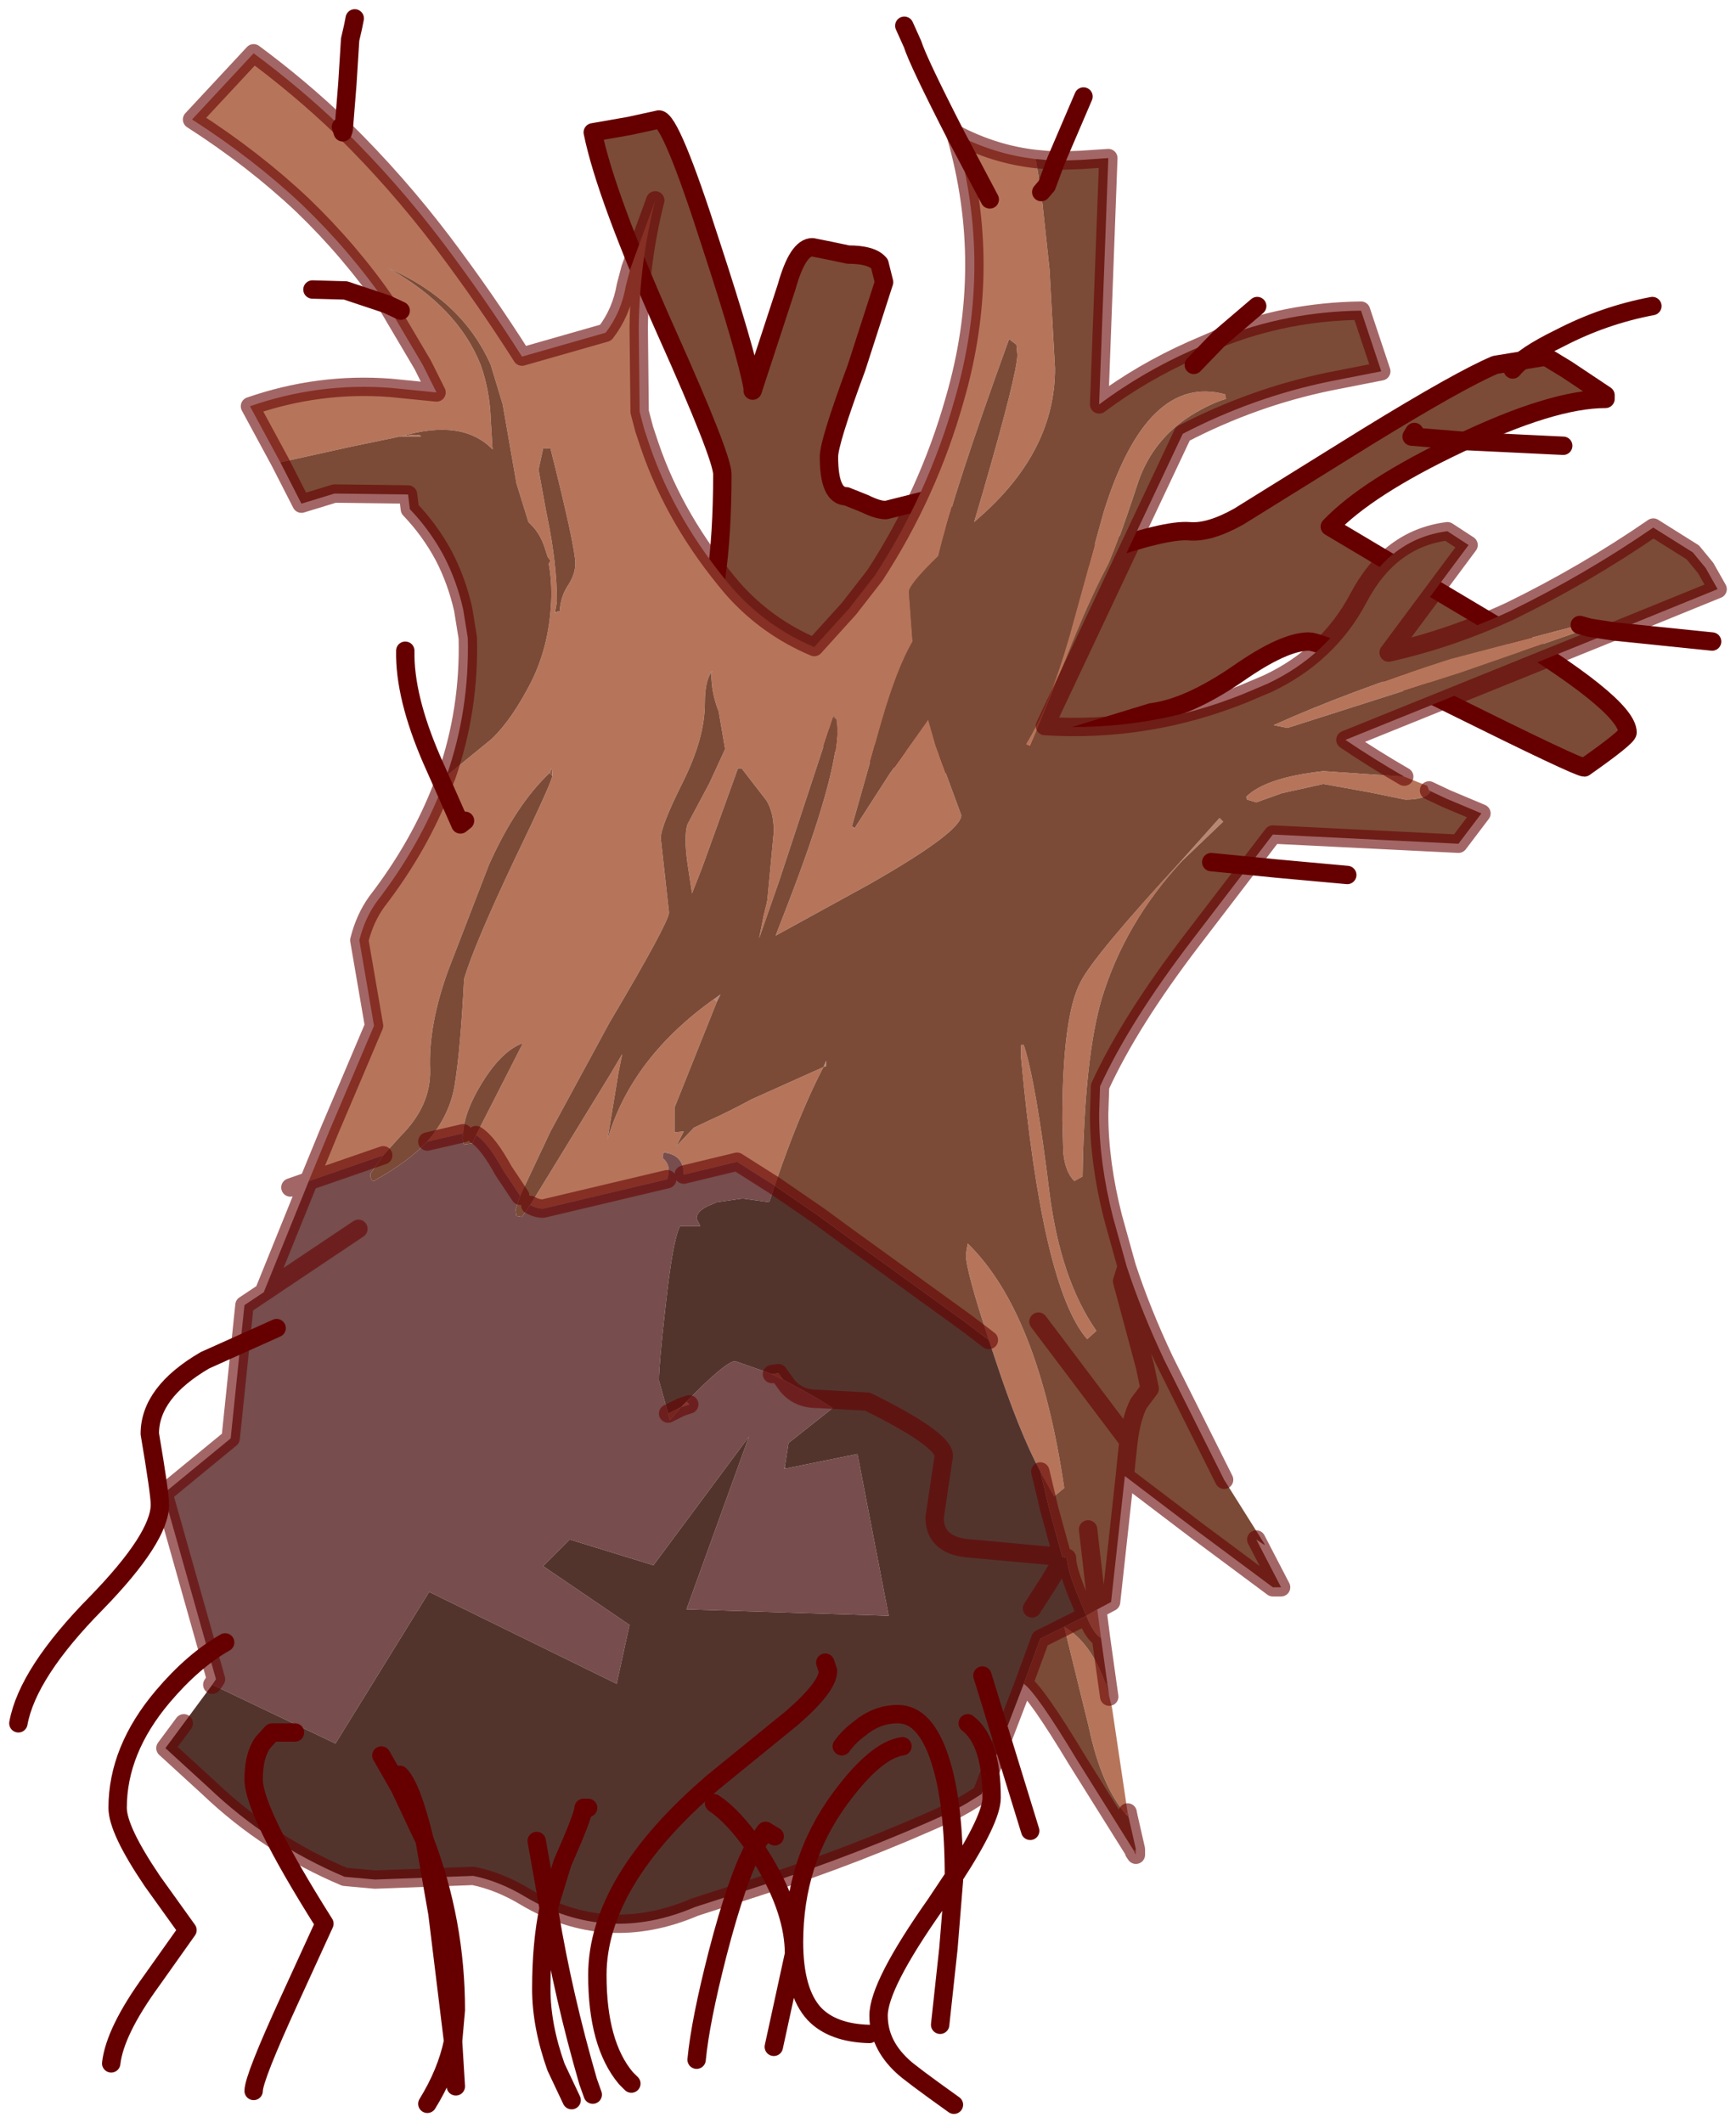 <?xml version="1.0" encoding="UTF-8" standalone="no"?>
<svg xmlns:xlink="http://www.w3.org/1999/xlink" height="115.5px" width="94.45px" xmlns="http://www.w3.org/2000/svg">
  <g transform="matrix(1.0, 0.0, 0.0, 1.0, 35.05, 82)">
    <path d="M49.05 -62.6 L50.2 -61.9 52.3 -60.5 52.3 -60.3 Q49.4 -60.3 44.3 -57.85 39.35 -55.5 37.3 -53.35 L45.95 -48.2 Q53.5 -43.7 53.5 -42.15 53.5 -41.9 51.15 -40.25 50.8 -40.25 43.95 -43.65 37.05 -47.1 36.15 -47.1 34.8 -47.1 32.3 -45.35 29.6 -43.5 27.6 -43.25 L22.7 -41.75 Q18.9 -40.4 17.8 -40.4 10.55 -40.4 6.6 -43.95 4.6 -45.75 3.35 -48.0 L3.9 -50.5 Q4.25 -52.9 4.25 -56.2 4.25 -57.15 1.2 -63.95 -2.1 -71.35 -2.8 -74.8 L-0.8 -75.15 0.8 -75.5 Q1.45 -75.5 3.6 -68.8 5.55 -62.85 5.9 -60.9 L5.9 -60.75 7.75 -66.4 Q8.35 -68.55 9.15 -68.55 L10.15 -68.35 11.1 -68.15 Q12.4 -68.15 12.8 -67.65 L13.05 -66.65 11.55 -62.0 Q10.05 -57.95 10.05 -57.15 10.05 -55.0 11.0 -55.0 L12.0 -54.6 Q12.7 -54.25 13.15 -54.25 L14.15 -54.5 15.15 -54.75 Q16.2 -54.75 17.35 -52.65 18.45 -50.6 20.0 -50.6 20.8 -50.6 24.65 -51.9 28.35 -53.2 29.65 -53.1 30.75 -53.0 32.35 -53.9 L39.35 -58.25 Q44.4 -61.35 46.3 -62.15 L49.05 -62.6" fill="#7b4b37" fill-rule="evenodd" stroke="none"/>
    <path d="M49.05 -62.6 L50.2 -61.9 52.3 -60.5 52.3 -60.3 Q49.4 -60.3 44.3 -57.85 39.35 -55.5 37.3 -53.35 L45.95 -48.2 Q53.5 -43.7 53.5 -42.15 53.5 -41.9 51.15 -40.25 50.8 -40.25 43.95 -43.65 37.05 -47.1 36.15 -47.1 34.8 -47.1 32.3 -45.35 29.6 -43.5 27.6 -43.25 L22.7 -41.75 Q18.9 -40.4 17.8 -40.4 10.55 -40.4 6.6 -43.95 4.6 -45.75 3.35 -48.0 L3.9 -50.5 Q4.25 -52.9 4.25 -56.2 4.25 -57.15 1.2 -63.95 -2.1 -71.35 -2.8 -74.8 L-0.8 -75.15 0.8 -75.5 Q1.45 -75.5 3.6 -68.8 5.55 -62.85 5.9 -60.9 L5.9 -60.75 7.75 -66.4 Q8.35 -68.55 9.15 -68.55 L10.15 -68.35 11.1 -68.15 Q12.4 -68.15 12.8 -67.65 L13.05 -66.65 11.55 -62.0 Q10.05 -57.95 10.05 -57.15 10.05 -55.0 11.0 -55.0 L12.0 -54.6 Q12.7 -54.25 13.15 -54.25 L14.15 -54.5 15.15 -54.75 Q16.2 -54.75 17.35 -52.65 18.45 -50.6 20.0 -50.6 20.8 -50.6 24.65 -51.9 28.35 -53.2 29.65 -53.1 30.75 -53.0 32.35 -53.9 L39.35 -58.25 Q44.4 -61.35 46.3 -62.15 L49.05 -62.6 Z" fill="none" stroke="#660000" stroke-linecap="round" stroke-linejoin="round" stroke-width="1"/>
    <path d="M11.3 -37.05 L11.45 -36.95 11.4 -36.95 11.3 -37.05 M33.75 2.0 L33.75 2.05 33.75 2.0 M25.2 9.6 L25.3 10.3 25.1 9.65 25.1 9.6 25.2 9.6 M26.3 16.6 L26.35 16.85 26.3 16.8 26.3 16.6 M26.65 18.75 L26.65 18.7 26.75 18.6 26.65 18.75 M10.3 -42.95 L10.3 -43.05 10.45 -42.85 10.3 -42.95 M3.6 -45.4 L3.7 -45.5 3.65 -45.35 3.6 -45.4 M1.3 -5.1 L2.0 -5.45 1.4 -4.75 1.3 -5.1 M6.95 -7.25 L7.3 -7.3 7.55 -6.95 6.95 -7.25 M7.65 -2.1 L7.6 -2.1 7.65 -2.2 7.65 -2.1 M26.35 -3.6 L26.25 -2.7 26.35 -3.6 M42.7 -39.0 L42.8 -38.95 42.75 -38.9 42.7 -39.0 M-4.6 -48.75 L-4.85 -48.65 -4.85 -48.7 -4.6 -48.75 M-5.15 -39.95 L-5.1 -40.05 Q-5.0 -40.4 -5.0 -39.8 L-5.15 -39.95 M-14.55 -17.85 L-14.7 -17.75 -14.55 -17.85" fill="#8c5c48" fill-rule="evenodd" stroke="none"/>
    <path d="M3.8 -27.65 L4.15 -27.9 3.95 -27.5 3.8 -27.65 M9.75 -23.95 L9.9 -24.3 9.9 -24.0 9.75 -23.95 M24.05 5.9 L24.65 5.55 24.85 7.1 Q24.45 6.9 24.05 5.9 M29.15 -35.1 L31.3 -37.5 31.5 -37.3 29.25 -35.15 29.15 -35.1 M51.5 -48.1 L51.75 -48.0 51.6 -47.9 51.5 -48.1 M26.75 18.6 L26.75 18.9 26.65 18.75 26.75 18.6 M2.0 -5.45 L2.3 -5.75 2.45 -5.6 2.0 -5.45 M9.45 -5.9 L9.4 -5.9 9.45 -5.9 M26.2 16.7 L26.3 16.6 26.3 16.8 26.2 16.7" fill="#b88672" fill-rule="evenodd" stroke="none"/>
    <path d="M16.95 -74.65 L16.95 -74.7 Q19.05 -73.6 21.3 -73.35 L21.6 -71.55 22.05 -67.35 22.35 -61.95 Q22.35 -57.55 18.4 -54.0 L17.95 -53.6 18.45 -55.3 Q20.3 -61.7 20.3 -62.7 L20.25 -63.25 19.85 -63.55 Q16.85 -55.3 16.0 -51.75 14.4 -50.2 14.4 -49.8 L14.6 -47.1 Q13.75 -45.65 12.9 -42.7 L11.3 -37.05 11.4 -36.95 11.45 -36.95 13.35 -39.9 15.45 -42.85 15.85 -41.45 17.25 -37.65 Q17.25 -36.75 12.25 -33.9 L7.15 -31.1 7.75 -32.65 Q10.5 -39.75 10.5 -42.35 L10.45 -42.85 10.3 -43.05 10.3 -42.95 10.25 -42.95 10.25 -42.9 7.35 -34.1 6.25 -30.95 6.5 -32.2 6.65 -32.8 6.7 -33.05 7.05 -36.75 Q7.05 -37.8 6.65 -38.45 L5.3 -40.2 5.1 -40.2 3.15 -34.8 2.6 -33.4 2.35 -35.05 Q2.15 -36.5 2.35 -37.15 L3.55 -39.4 4.4 -41.25 4.05 -43.3 Q3.65 -44.3 3.65 -45.35 L3.7 -45.5 3.6 -45.4 3.6 -45.35 Q3.3 -44.85 3.3 -43.75 3.3 -41.85 2.1 -39.45 0.9 -37.05 0.9 -36.4 L1.35 -32.35 Q1.3 -31.75 -1.9 -26.35 L-5.1 -20.45 -6.75 -16.95 -7.65 -18.3 Q-8.5 -19.85 -9.15 -20.25 L-6.6 -25.25 Q-7.75 -24.85 -8.85 -23.05 -9.8 -21.5 -9.85 -20.35 L-11.8 -19.9 Q-10.55 -21.35 -10.3 -23.05 -10.0 -24.9 -9.8 -28.75 -9.25 -30.6 -7.05 -35.25 -5.0 -39.5 -5.0 -39.8 -5.0 -40.4 -5.1 -40.05 L-5.15 -39.95 Q-7.0 -38.2 -8.45 -34.95 L-10.65 -29.25 Q-11.75 -26.25 -11.65 -23.8 -11.6 -21.85 -13.25 -20.2 L-14.2 -19.15 -18.25 -17.75 -17.1 -20.55 -15.95 -23.25 -14.7 -26.2 -15.5 -30.85 Q-15.2 -32.05 -14.55 -32.95 -12.2 -36.0 -10.95 -39.3 L-10.75 -39.8 -8.3 -41.8 Q-7.2 -42.85 -6.15 -44.9 -5.1 -47.0 -5.05 -49.65 -5.05 -50.6 -5.2 -51.35 L-5.15 -51.4 -5.1 -51.5 -5.25 -51.7 -5.35 -52.0 Q-5.6 -52.9 -6.15 -53.45 L-6.3 -53.6 -6.95 -55.7 -7.7 -60.0 -8.35 -62.15 Q-9.9 -65.65 -13.9 -67.4 -10.15 -65.3 -8.9 -62.15 -8.4 -60.75 -8.35 -59.15 L-8.25 -57.55 Q-9.9 -59.25 -13.25 -58.25 -12.15 -58.45 -12.15 -58.25 L-13.3 -58.25 -15.95 -57.7 -19.8 -56.85 -21.45 -59.9 Q-17.7 -61.2 -13.8 -60.9 L-11.3 -60.65 -12.05 -62.15 -14.0 -65.45 Q-16.0 -68.35 -18.6 -70.85 -21.25 -73.35 -24.6 -75.5 L-21.25 -79.1 Q-18.75 -77.25 -16.5 -75.1 L-16.35 -74.95 Q-13.45 -72.1 -10.95 -68.8 -8.65 -65.75 -6.65 -62.6 L-2.1 -63.9 Q-1.25 -65.0 -1.0 -66.45 L-0.75 -67.4 0.6 -71.1 Q-0.25 -67.75 -0.3 -64.2 L-0.25 -59.6 0.0 -58.65 0.3 -57.75 Q1.7 -53.65 4.8 -50.0 6.65 -47.9 9.25 -46.8 L11.15 -48.9 12.55 -50.7 Q15.45 -55.15 16.9 -60.3 19.0 -67.55 16.95 -74.65 L18.8 -71.15 16.95 -74.65 M-6.2 -16.45 L-1.85 -23.55 -1.2 -24.65 -1.4 -23.65 -2.0 -20.0 Q-0.7 -24.45 3.8 -27.65 L3.95 -27.5 1.65 -21.75 1.65 -20.4 2.15 -20.45 1.75 -19.65 2.7 -20.65 3.65 -21.1 Q4.55 -21.5 5.85 -22.2 L9.75 -23.95 Q8.65 -21.85 7.5 -18.65 L7.1 -17.5 5.05 -18.8 2.15 -18.1 Q2.15 -19.2 1.05 -19.3 L1.0 -19.0 Q1.5 -18.6 1.25 -17.85 L-5.5 -16.25 Q-5.85 -16.25 -6.2 -16.45 M18.75 -9.1 Q17.5 -12.9 17.5 -13.75 L17.6 -14.35 Q21.45 -10.6 22.85 -1.05 L22.3 -0.6 21.55 -1.95 Q20.4 -4.1 19.1 -8.05 L18.75 -9.1 M25.15 -51.1 Q24.2 -49.3 23.0 -46.3 L21.0 -41.4 20.75 -41.5 Q22.0 -43.45 23.15 -47.45 L25.0 -54.15 Q27.35 -61.7 31.6 -60.55 L31.65 -60.3 Q30.8 -60.05 29.75 -59.4 27.7 -58.1 26.9 -55.85 25.6 -51.9 25.15 -51.1 M29.25 -35.15 Q26.15 -31.8 24.9 -27.7 23.95 -24.5 23.85 -18.0 L23.4 -17.75 Q22.9 -18.25 22.8 -19.3 L22.75 -21.05 Q22.75 -26.75 23.75 -28.6 24.5 -30.05 29.15 -35.1 L29.25 -35.15 M51.45 -47.85 L44.4 -45.4 35.0 -42.4 34.25 -42.55 Q38.1 -44.3 43.85 -46.15 L50.9 -48.0 51.5 -48.1 51.6 -47.9 51.45 -47.85 50.9 -48.0 51.45 -47.85 M42.75 -38.9 Q42.5 -38.5 41.4 -38.5 L39.45 -38.9 36.95 -39.35 34.7 -38.85 33.3 -38.35 32.8 -38.5 32.75 -38.65 Q33.8 -39.7 36.95 -40.05 L41.35 -39.75 42.6 -39.25 42.7 -39.0 42.75 -38.9 M20.65 -25.15 Q21.3 -23.2 22.05 -17.1 22.65 -12.4 24.6 -9.6 L24.1 -9.15 Q21.65 -11.95 20.5 -24.5 L20.5 -25.15 20.65 -25.15 M25.3 10.3 L25.45 10.9 26.3 16.6 26.2 16.7 Q24.85 15.1 24.2 12.0 L22.85 6.5 Q24.3 7.35 25.1 9.6 L25.1 9.65 25.3 10.3 M-16.35 -74.95 L-16.4 -74.8 -16.5 -75.1 -16.4 -74.8 -16.35 -74.95 M-13.25 -65.1 L-14.0 -65.45 -13.25 -65.1 M-9.75 -37.35 L-10.0 -37.15 -10.95 -39.3 -10.0 -37.15 -9.75 -37.35 M-4.6 -48.75 Q-4.55 -49.55 -4.15 -50.15 -3.75 -50.75 -3.75 -51.35 -3.75 -52.25 -5.1 -57.6 L-5.5 -57.6 -5.75 -56.45 -5.35 -54.25 -5.25 -53.75 Q-4.75 -51.3 -4.75 -49.25 L-4.85 -48.7 -4.85 -48.65 -4.6 -48.75" fill="#b6755a" fill-rule="evenodd" stroke="none"/>
    <path d="M10.45 -42.85 L10.25 -42.95 10.3 -42.95 10.45 -42.85 M3.65 -45.35 L3.6 -45.35 3.6 -45.4 3.65 -45.35" fill="#8d563f" fill-rule="evenodd" stroke="none"/>
    <path d="M31.3 -63.6 Q34.95 -65.05 39.0 -65.1 L40.1 -61.8 37.3 -61.25 Q33.15 -60.4 29.3 -58.4 L21.8 -42.5 Q27.4 -42.15 32.6 -44.25 L33.9 -44.8 Q37.2 -46.35 38.85 -49.45 40.55 -52.7 43.7 -53.1 L44.85 -52.35 40.5 -46.5 Q43.85 -47.25 47.1 -48.75 51.2 -50.75 54.9 -53.3 L57.05 -51.95 57.75 -51.1 58.4 -49.95 52.75 -47.65 51.45 -47.85 52.75 -47.65 38.15 -41.75 Q39.7 -40.7 41.35 -39.75 L36.95 -40.05 Q33.8 -39.7 32.75 -38.65 L32.8 -38.5 33.3 -38.35 34.7 -38.85 36.95 -39.35 39.45 -38.9 41.4 -38.5 Q42.5 -38.5 42.75 -38.9 L42.8 -38.95 43.65 -38.55 45.55 -37.75 44.3 -36.1 34.2 -36.6 32.9 -34.9 29.8 -30.85 Q26.4 -26.4 24.8 -22.9 L24.75 -21.4 Q24.75 -18.75 25.5 -15.8 L26.25 -13.1 Q27.05 -10.65 28.3 -8.0 L31.55 -1.5 33.75 2.0 33.75 2.05 33.3 1.75 34.65 4.35 34.2 4.35 30.1 1.3 26.15 -1.7 25.4 5.15 24.65 5.55 24.05 5.9 23.7 5.05 Q23.0 3.4 23.0 2.75 L22.75 2.7 22.05 0.15 21.55 -1.95 22.3 -0.6 22.85 -1.05 Q21.45 -10.6 17.6 -14.35 L17.5 -13.75 Q17.5 -12.9 18.75 -9.1 L17.5 -10.05 15.15 -11.75 11.0 -14.75 9.5 -15.85 7.1 -17.5 7.5 -18.65 Q8.65 -21.85 9.75 -23.95 L5.85 -22.2 Q4.55 -21.5 3.65 -21.1 L2.7 -20.65 1.75 -19.65 2.15 -20.45 1.65 -20.4 1.65 -21.75 3.95 -27.5 4.15 -27.9 3.8 -27.65 Q-0.7 -24.45 -2.0 -20.0 L-1.4 -23.65 -1.2 -24.65 -1.85 -23.55 -6.2 -16.45 -6.65 -15.8 -6.95 -15.85 -7.0 -16.2 -6.75 -16.95 -5.1 -20.45 -1.9 -26.35 Q1.3 -31.75 1.35 -32.35 L0.9 -36.4 Q0.9 -37.05 2.1 -39.45 3.3 -41.85 3.3 -43.75 3.3 -44.85 3.6 -45.35 L3.65 -45.35 Q3.65 -44.3 4.05 -43.3 L4.4 -41.25 3.55 -39.4 2.35 -37.15 Q2.15 -36.5 2.35 -35.05 L2.6 -33.4 3.15 -34.8 5.1 -40.2 5.3 -40.2 6.65 -38.45 Q7.05 -37.8 7.05 -36.75 L6.7 -33.05 6.65 -32.8 6.5 -32.2 6.25 -30.95 7.35 -34.1 10.25 -42.9 10.25 -42.95 10.45 -42.85 10.5 -42.35 Q10.5 -39.75 7.75 -32.65 L7.15 -31.1 12.25 -33.9 Q17.25 -36.75 17.25 -37.65 L15.85 -41.45 15.45 -42.85 13.35 -39.9 11.45 -36.95 11.3 -37.05 12.9 -42.7 Q13.75 -45.65 14.6 -47.1 L14.4 -49.8 Q14.4 -50.2 16.0 -51.75 16.85 -55.3 19.85 -63.55 L20.25 -63.25 20.3 -62.7 Q20.3 -61.7 18.45 -55.3 L17.95 -53.6 18.4 -54.0 Q22.35 -57.55 22.35 -61.95 L22.05 -67.35 21.6 -71.55 21.9 -71.9 22.4 -73.25 21.9 -71.9 21.6 -71.55 21.3 -73.35 22.4 -73.25 23.75 -73.3 25.25 -73.4 24.75 -60.0 Q27.1 -61.75 29.8 -62.95 L31.3 -63.6 29.9 -62.15 31.3 -63.6 M9.75 -23.95 L9.9 -24.0 9.9 -24.3 9.75 -23.95 M24.15 1.2 L24.65 5.55 24.15 1.2 M25.15 -51.1 Q25.6 -51.9 26.9 -55.85 27.7 -58.1 29.75 -59.4 30.8 -60.05 31.65 -60.3 L31.6 -60.55 Q27.35 -61.7 25.0 -54.15 L23.15 -47.45 Q22.0 -43.45 20.75 -41.5 L21.0 -41.4 23.0 -46.3 Q24.2 -49.3 25.15 -51.1 M29.25 -35.15 L31.5 -37.3 31.3 -37.5 29.15 -35.1 Q24.5 -30.05 23.75 -28.6 22.75 -26.75 22.75 -21.05 L22.8 -19.3 Q22.9 -18.25 23.4 -17.75 L23.85 -18.0 Q23.95 -24.5 24.9 -27.7 26.15 -31.8 29.25 -35.15 M51.5 -48.1 L50.9 -48.0 43.85 -46.15 Q38.1 -44.3 34.25 -42.55 L35.0 -42.4 44.4 -45.4 51.45 -47.85 51.6 -47.9 51.75 -48.0 51.5 -48.1 M20.65 -25.15 L20.5 -25.15 20.5 -24.5 Q21.65 -11.95 24.1 -9.15 L24.6 -9.6 Q22.65 -12.4 22.05 -17.1 21.3 -23.2 20.65 -25.15 M30.85 -35.1 L32.9 -34.9 30.85 -35.1 M24.85 7.1 L25.2 9.6 25.1 9.6 Q24.3 7.35 22.85 6.5 L24.2 12.0 Q24.85 15.1 26.2 16.7 L26.3 16.8 26.35 16.85 26.75 18.6 26.65 18.7 23.55 13.75 Q21.35 10.1 20.65 9.6 L21.55 7.15 24.05 5.9 Q24.45 6.9 24.85 7.1 M26.35 -3.6 Q26.5 -4.85 26.9 -5.65 L27.5 -6.45 27.25 -7.65 26.0 -12.3 26.25 -13.1 26.0 -12.3 27.25 -7.65 27.5 -6.45 26.9 -5.65 Q26.5 -4.85 26.35 -3.6 L26.25 -2.7 26.35 -3.6 21.45 -10.1 26.35 -3.6 M26.15 -1.7 L26.25 -2.7 26.15 -1.7 M-19.8 -56.85 L-15.95 -57.7 -13.3 -58.25 -12.15 -58.25 Q-12.15 -58.45 -13.25 -58.25 -9.9 -59.25 -8.25 -57.55 L-8.35 -59.15 Q-8.4 -60.75 -8.9 -62.15 -10.15 -65.3 -13.9 -67.4 -9.9 -65.65 -8.35 -62.15 L-7.7 -60.0 -6.95 -55.7 -6.3 -53.6 -6.15 -53.45 Q-5.6 -52.9 -5.35 -52.0 L-5.25 -51.7 -5.1 -51.5 -5.15 -51.4 -5.2 -51.35 Q-5.05 -50.6 -5.05 -49.65 -5.1 -47.0 -6.15 -44.9 -7.2 -42.85 -8.3 -41.8 L-10.75 -39.8 Q-9.5 -43.4 -9.6 -47.3 L-9.85 -48.85 Q-10.2 -50.4 -10.9 -51.75 -11.65 -53.15 -12.75 -54.3 L-12.85 -55.1 -16.85 -55.15 -18.65 -54.6 -19.8 -56.85 M-4.85 -48.7 L-4.75 -49.25 Q-4.75 -51.3 -5.25 -53.75 L-5.35 -54.25 -5.75 -56.45 -5.5 -57.6 -5.1 -57.6 Q-3.75 -52.25 -3.75 -51.35 -3.75 -50.75 -4.15 -50.15 -4.55 -49.55 -4.6 -48.75 L-4.85 -48.7 M-5.15 -39.95 L-5.0 -39.8 Q-5.0 -39.5 -7.05 -35.25 -9.25 -30.6 -9.8 -28.75 -10.0 -24.9 -10.3 -23.05 -10.55 -21.35 -11.8 -19.9 -12.85 -18.8 -14.55 -17.85 L-14.7 -17.75 Q-14.9 -17.75 -14.9 -18.15 L-14.2 -19.15 -13.25 -20.2 Q-11.6 -21.85 -11.65 -23.8 -11.75 -26.25 -10.65 -29.25 L-8.45 -34.95 Q-7.0 -38.2 -5.15 -39.95 M-9.85 -20.35 Q-9.8 -21.5 -8.85 -23.05 -7.75 -24.85 -6.6 -25.25 L-9.15 -20.25 -9.35 -19.8 -9.75 -19.75 -9.8 -19.7 -9.9 -20.1 -9.85 -20.35" fill="#7b4b37" fill-rule="evenodd" stroke="none"/>
    <path d="M-6.75 -16.95 L-7.0 -16.2 -6.95 -15.85 -6.65 -15.8 -6.2 -16.45 Q-5.85 -16.25 -5.5 -16.25 L1.25 -17.85 Q1.5 -18.6 1.0 -19.0 L1.05 -19.3 Q2.15 -19.2 2.15 -18.1 L5.05 -18.8 7.1 -17.5 6.8 -16.6 5.35 -16.8 3.95 -16.6 3.6 -16.45 Q2.85 -16.15 2.85 -15.7 L3.05 -15.3 1.95 -15.3 Q1.55 -14.55 1.15 -10.85 0.8 -7.75 0.8 -6.9 L1.3 -5.1 1.4 -4.75 2.0 -5.45 2.45 -5.6 2.3 -5.75 Q4.45 -7.95 4.95 -7.95 L6.95 -7.25 7.55 -6.95 8.75 -6.3 9.45 -5.9 10.25 -5.4 7.85 -3.5 7.65 -2.2 7.6 -2.1 7.65 -2.1 11.6 -2.9 13.3 5.9 2.3 5.55 5.7 -3.85 0.5 3.15 -4.05 1.75 -5.5 3.2 -0.8 6.4 -1.5 9.6 -11.7 4.6 -16.8 12.85 -23.5 9.65 -23.3 9.35 -26.15 -0.75 -22.5 -3.75 -21.75 -11.0 -20.7 -11.7 -18.25 -17.75 -14.2 -19.15 -14.9 -18.15 Q-14.9 -17.75 -14.7 -17.75 L-14.55 -17.85 Q-12.85 -18.8 -11.8 -19.9 L-9.85 -20.35 -9.9 -20.1 -9.8 -19.7 -9.75 -19.75 -9.35 -19.8 -9.15 -20.25 Q-8.5 -19.85 -7.65 -18.3 L-6.75 -16.95 M7.55 -6.95 L7.8 -6.6 Q8.4 -5.9 9.4 -5.9 8.4 -5.9 7.8 -6.6 L7.55 -6.95 M9.4 -5.9 L9.45 -5.9 9.4 -5.9 M-15.55 -15.15 L-20.7 -11.7 -15.55 -15.15" fill="#774d4d" fill-rule="evenodd" stroke="none"/>
    <path d="M7.1 -17.5 L9.5 -15.85 11.0 -14.75 15.15 -11.75 17.5 -10.05 18.75 -9.1 19.1 -8.05 Q20.4 -4.1 21.55 -1.95 L22.05 0.15 22.75 2.7 23.0 2.75 Q23.0 3.4 23.7 5.05 L24.05 5.9 21.55 7.15 20.65 9.6 18.35 15.6 17.55 16.1 16.75 16.55 Q11.6 18.9 6.15 20.65 L2.75 21.75 Q-2.05 23.8 -6.45 21.2 -7.85 20.35 -9.3 20.05 L-14.65 20.25 -16.3 20.1 Q-20.45 18.35 -23.7 15.25 L-26.05 13.1 -25.05 11.75 -23.5 9.65 -16.8 12.85 -11.7 4.6 -1.5 9.6 -0.8 6.4 -5.5 3.2 -4.05 1.75 0.5 3.15 5.7 -3.85 2.3 5.55 13.3 5.9 11.6 -2.9 7.65 -2.1 7.65 -2.2 7.85 -3.5 10.25 -5.4 9.45 -5.9 8.75 -6.3 7.55 -6.95 7.3 -7.3 6.95 -7.25 4.95 -7.95 Q4.45 -7.95 2.3 -5.75 L2.0 -5.45 1.3 -5.1 0.8 -6.9 Q0.8 -7.75 1.15 -10.85 1.55 -14.55 1.95 -15.3 L3.05 -15.3 2.85 -15.7 Q2.85 -16.15 3.6 -16.45 L3.95 -16.6 5.35 -16.8 6.8 -16.6 7.1 -17.5 M21.1 5.5 L22.0 4.1 22.75 2.85 22.75 2.7 17.85 2.25 Q15.8 2.15 15.8 0.55 L16.3 -2.8 Q16.3 -3.7 12.15 -5.75 L9.45 -5.9 12.15 -5.75 Q16.3 -3.7 16.3 -2.8 L15.8 0.55 Q15.8 2.15 17.85 2.25 L22.75 2.7 22.75 2.85 22.0 4.1 21.1 5.5" fill="#53342d" fill-rule="evenodd" stroke="none"/>
    <path d="M52.75 -47.65 L58.4 -49.95 57.75 -51.1 57.05 -51.95 54.9 -53.3 Q51.2 -50.75 47.1 -48.75 43.85 -47.25 40.5 -46.5 L44.85 -52.35 43.7 -53.1 Q40.55 -52.7 38.85 -49.45 37.2 -46.35 33.9 -44.8 L32.6 -44.25 Q27.4 -42.15 21.8 -42.5 L29.3 -58.4 Q33.15 -60.4 37.3 -61.25 L40.1 -61.8 39.0 -65.1 Q34.95 -65.05 31.3 -63.6 L29.8 -62.95 Q27.1 -61.75 24.75 -60.0 L25.25 -73.4 23.75 -73.3 22.4 -73.25 21.3 -73.35 Q19.05 -73.6 16.95 -74.7 L16.95 -74.65 Q19.0 -67.55 16.9 -60.3 15.45 -55.15 12.55 -50.7 L11.15 -48.9 9.25 -46.8 Q6.65 -47.9 4.8 -50.0 1.7 -53.65 0.3 -57.75 L0.0 -58.65 -0.25 -59.6 -0.3 -64.2 Q-0.25 -67.75 0.6 -71.1 L-0.75 -67.4 -1.0 -66.45 Q-1.25 -65.0 -2.1 -63.9 L-6.65 -62.6 Q-8.65 -65.75 -10.95 -68.8 -13.45 -72.1 -16.35 -74.95 L-16.5 -75.1 Q-18.75 -77.25 -21.25 -79.1 L-24.6 -75.5 Q-21.25 -73.35 -18.6 -70.85 -16.0 -68.35 -14.0 -65.45 L-12.05 -62.15 -11.3 -60.65 -13.8 -60.9 Q-17.7 -61.2 -21.45 -59.9 L-19.8 -56.85 -18.65 -54.6 -16.85 -55.15 -12.85 -55.1 -12.75 -54.3 Q-11.65 -53.15 -10.9 -51.75 -10.2 -50.4 -9.85 -48.85 L-9.6 -47.3 Q-9.5 -43.4 -10.75 -39.8 L-10.95 -39.3 Q-12.2 -36.0 -14.55 -32.95 -15.2 -32.05 -15.5 -30.85 L-14.7 -26.2 -15.95 -23.25 -17.1 -20.55 -18.25 -17.75 -14.2 -19.15 M7.1 -17.5 L9.5 -15.85 11.0 -14.75 15.15 -11.75 17.5 -10.05 18.75 -9.1 M21.55 -1.95 L22.05 0.15 22.75 2.7 23.0 2.75 Q23.0 3.4 23.7 5.05 L24.05 5.9 24.65 5.55 24.15 1.2 M41.35 -39.75 Q39.7 -40.7 38.15 -41.75 L52.75 -47.65 M42.8 -38.95 L43.65 -38.55 45.55 -37.75 44.3 -36.1 34.2 -36.6 32.9 -34.9 29.8 -30.85 Q26.4 -26.4 24.8 -22.9 L24.75 -21.4 Q24.75 -18.75 25.5 -15.8 L26.25 -13.1 Q27.05 -10.65 28.3 -8.0 L31.55 -1.5 M33.3 1.75 L34.65 4.35 34.2 4.35 30.1 1.3 26.15 -1.7 25.4 5.15 24.65 5.55 24.85 7.1 25.2 9.6 25.3 10.3 M26.3 16.6 L26.35 16.85 26.75 18.6 26.75 18.9 26.65 18.75 26.65 18.7 23.55 13.75 Q21.35 10.1 20.65 9.6 L18.35 15.6 17.55 16.1 16.75 16.55 Q11.6 18.9 6.15 20.65 L2.75 21.75 Q-2.05 23.8 -6.45 21.2 -7.85 20.35 -9.3 20.05 L-14.65 20.25 -16.3 20.1 Q-20.45 18.35 -23.7 15.25 L-26.05 13.1 -25.05 11.75 M-23.5 9.65 L-23.3 9.35 -26.15 -0.75 -22.5 -3.75 -21.75 -11.0 -20.7 -11.7 -18.25 -17.75 -19.25 -17.4 M2.15 -18.1 L5.05 -18.8 7.1 -17.5 M1.3 -5.1 L2.0 -5.45 2.45 -5.6 M6.95 -7.25 L7.3 -7.3 7.55 -6.95 7.8 -6.6 Q8.4 -5.9 9.4 -5.9 L9.45 -5.9 12.15 -5.75 Q16.3 -3.7 16.3 -2.8 L15.8 0.55 Q15.8 2.15 17.85 2.25 L22.75 2.7 22.75 2.85 22.0 4.1 21.1 5.5 M26.25 -13.1 L26.0 -12.3 27.25 -7.65 27.5 -6.45 26.9 -5.65 Q26.5 -4.85 26.35 -3.6 L26.25 -2.7 26.15 -1.7 M26.35 -3.6 L26.25 -2.7 M26.35 -3.6 L21.45 -10.1 M42.7 -39.0 L42.8 -38.95 M20.65 9.6 L21.55 7.15 24.05 5.9 Q24.45 6.9 24.85 7.1 M-11.8 -19.9 L-9.85 -20.35 M-9.15 -20.25 Q-8.5 -19.85 -7.65 -18.3 L-6.75 -16.95 M-6.2 -16.45 Q-5.85 -16.25 -5.5 -16.25 L1.25 -17.85 M-20.7 -11.7 L-15.55 -15.15" fill="none" stroke="#660000" stroke-linecap="round" stroke-linejoin="round" stroke-opacity="0.6" stroke-width="1"/>
    <path d="M47.25 -61.9 Q47.85 -62.65 49.8 -63.6 52.2 -64.85 54.85 -65.35 M41.9 -58.5 L41.75 -58.25 44.8 -58.0 50.0 -57.75 M31.3 -63.6 L29.9 -62.15 M22.4 -73.25 L23.9 -76.75 M16.95 -74.65 Q14.9 -78.65 14.6 -79.6 L14.15 -80.6 M16.95 -74.65 L18.8 -71.15 M31.3 -63.6 L33.35 -65.35 M22.4 -73.25 L21.9 -71.9 21.6 -71.55 M51.45 -47.85 L52.75 -47.65 58.1 -47.1 M32.9 -34.9 L30.85 -35.1 M32.9 -34.9 L34.4 -34.75 38.25 -34.4 M50.9 -48.0 L51.45 -47.85 M-16.5 -75.1 L-16.4 -74.8 -16.35 -74.95 -16.15 -77.45 -16.0 -79.85 -15.85 -80.5 -15.75 -81.0 M-14.0 -65.45 L-13.25 -65.1 M-14.0 -65.45 L-16.25 -66.2 -18.05 -66.25 M-10.95 -39.3 L-10.0 -37.15 -9.75 -37.35 M-10.95 -39.3 L-11.55 -40.65 Q-13.05 -44.1 -13.0 -46.6" fill="none" stroke="#660000" stroke-linecap="round" stroke-linejoin="round" stroke-width="1"/>
    <path d="M-20.0 -9.75 L-23.9 -8.0 Q-26.9 -6.25 -26.9 -4.0 -26.35 -0.75 -26.35 -0.15 -26.35 1.65 -29.8 5.2 -33.55 9.0 -34.05 11.75 M-19.0 12.25 L-20.25 12.25 -20.75 12.8 Q-21.25 13.5 -21.25 14.8 -21.25 16.55 -17.4 22.65 L-19.3 26.8 Q-21.25 31.05 -21.25 31.75 M-12.1 17.8 L-11.95 18.1 Q-12.65 15.2 -13.3 14.55 L-13.3 15.25 -12.1 17.8 M-14.3 13.5 L-13.3 15.25 M-11.25 22.1 L-10.4 29.05 -10.25 27.35 Q-10.25 22.55 -11.95 18.1 L-11.25 22.1 M-5.85 18.15 L-5.2 21.8 -4.45 19.35 Q-3.3 16.75 -3.3 16.35 L-3.05 16.35 M-5.2 21.8 L-5.15 22.1 Q-4.4 26.6 -3.05 31.25 L-2.8 31.95 M-22.8 7.35 Q-24.55 8.35 -26.2 10.3 -28.65 13.2 -28.65 16.35 -28.65 17.55 -26.75 20.35 L-24.85 23.0 -26.8 25.75 Q-28.8 28.5 -29.0 30.25 M9.85 8.45 L10.0 8.9 Q10.0 9.75 8.05 11.45 L3.75 14.95 Q-2.55 20.35 -2.55 25.45 -2.55 29.2 -1.0 31.05 L-0.7 31.35 M-3.95 32.25 L-4.8 30.45 Q-5.6 28.2 -5.6 26.2 -5.6 23.7 -5.2 21.8 M-10.25 31.5 L-10.4 29.05 Q-10.75 30.75 -11.8 32.45 M10.75 13.0 Q11.15 12.45 11.7 12.05 12.65 11.25 13.8 11.25 15.3 11.25 16.1 13.75 16.85 16.05 16.85 20.1 18.9 16.95 18.9 15.8 18.9 12.75 17.6 11.75 M7.05 29.35 L8.15 24.3 Q8.15 22.0 6.5 19.25 L6.0 18.45 Q5.05 20.2 4.0 24.25 3.05 27.95 2.85 30.05 M3.8 16.1 Q4.85 16.8 6.0 18.45 L6.6 17.6 7.1 17.9 M14.05 13.0 Q12.6 13.2 10.65 15.85 8.15 19.25 8.15 23.65 8.15 26.35 9.25 27.55 10.25 28.6 12.25 28.65 M16.1 28.15 L16.55 24.0 16.85 20.3 16.85 20.1 15.85 21.6 Q12.75 26.0 12.75 27.65 12.75 29.2 14.05 30.4 14.4 30.75 16.85 32.5 M18.4 9.15 L21.0 17.6" fill="none" stroke="#660000" stroke-linecap="round" stroke-linejoin="round" stroke-width="1"/>
  </g>
</svg>